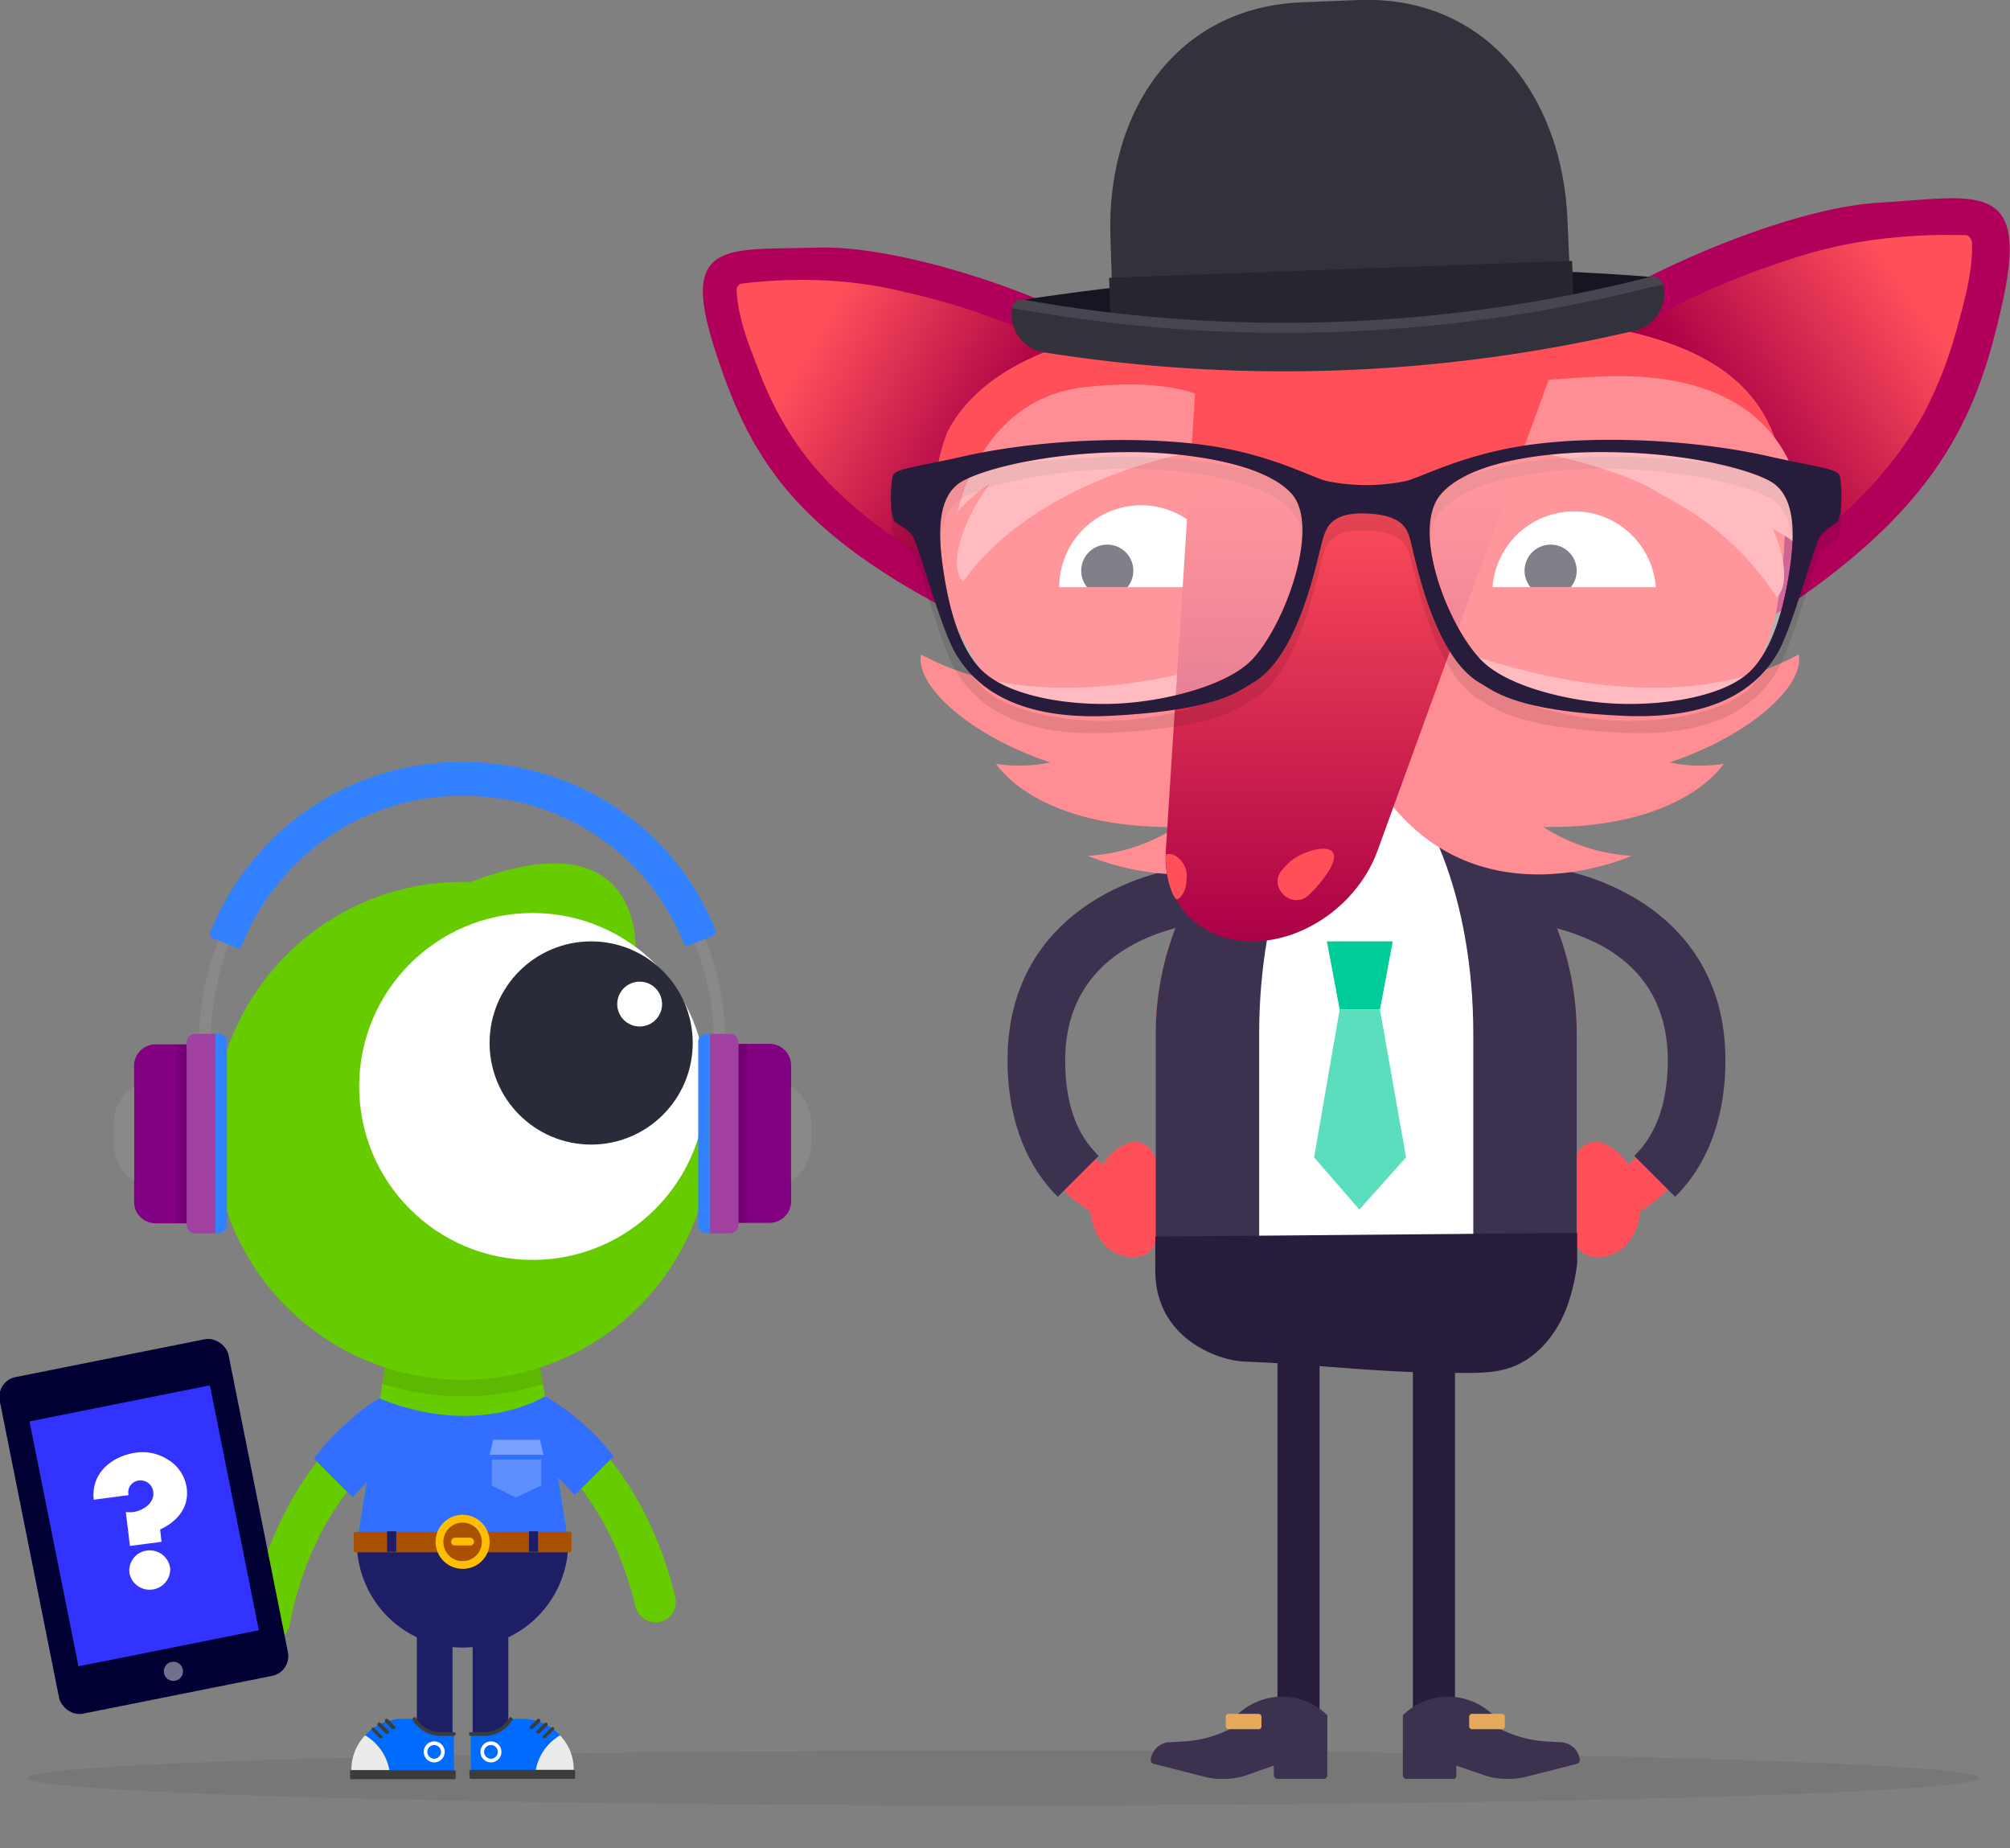 <?xml version="1.0" encoding="UTF-8"?>
<svg xmlns="http://www.w3.org/2000/svg" xmlns:xlink="http://www.w3.org/1999/xlink" id="homepage-hero" width="439.3" height="403.8">
  <rect width="100%" height="100%" fill="#808080" stroke="none"/>
  <defs>
    <style>.cls-1{fill:none}.cls-18{opacity:.1}.cls-3{fill:#ff505a}.cls-7{fill:#3c3250}.cls-8{fill:#fff}.cls-11{fill:#271c3c}.cls-12{fill:#e6aa5a}.cls-13{fill:#ff8e94}.cls-15{fill:#292c38}.cls-21{fill:#32323c}.cls-24{fill:#6c0}.cls-25{fill:#326eff}.cls-28{fill:#1e1e66}.cls-29{fill:#006cff}.cls-30{fill:#ebebeb}.cls-31{fill:#3c3c3b}.cls-32{fill:#a95100}.cls-33{fill:#ffbe00}.cls-37{fill:#8b8987}.cls-38{fill:#a140a1}.cls-39{fill:#3282ff}.cls-40{fill:#820082}</style>
    <linearGradient id="linear-gradient" x1="164.85" y1="68.49" x2="217.27" y2="98.97" gradientUnits="userSpaceOnUse">
      <stop offset=".22" stop-color="#ff505a"></stop>
      <stop offset="1" stop-color="#aa0046"></stop>
    </linearGradient>
    <linearGradient id="linear-gradient-2" x1="431.2" y1="57.09" x2="376.86" y2="94.8" xlink:href="#linear-gradient"></linearGradient>
    <clipPath id="clip-path">
      <path class="cls-1" d="M326.2 128.3a17.9 17.9 0 0 1 35.7 0z"></path>
    </clipPath>
    <clipPath id="clip-path-2">
      <path class="cls-1" d="M231.5 128.3a17.9 17.9 0 0 1 35.8 0z"></path>
    </clipPath>
    <linearGradient id="linear-gradient-3" x1="272.75" y1="79.1" x2="272.75" y2="205.67" gradientTransform="matrix(1 0 -.21 1 43.67 .76)" xlink:href="#linear-gradient"></linearGradient>
  </defs>
  <ellipse cx="219.3" cy="388.5" rx="213.3" ry="6" style="isolation:isolate" opacity=".1" fill="#282d39"></ellipse>
  <g id="Foxy">
    <path id="body" class="cls-3" d="M298.6 164.4a64.1 64.1 0 0 0-46 61.5v48.6h92v-48.6a64.1 64.1 0 0 0-46-61.5z"></path>
    <path class="cls-3" d="M374.5 231.7c0-30.8-27.5-40.5-42.1-41.3l-.5 9.7a46.9 46.9 0 0 1 16.8 4.8c10.7 5.5 16.1 14.5 16.1 26.8s-4.5 19.2-8.9 22.8a12.6 12.6 0 0 0-5.2-4.6 4.7 4.7 0 0 0-6.5 3.9v16.4a4.3 4.3 0 0 0 3.4 4.3 7 7 0 0 0 3.8-.1c4.1-1 6.7-5 7.1-9.7 7.9-4.8 16-14.8 16-33zm-128.3 18.2a12.3 12.3 0 0 0-5.3 4.6c-4.4-3.6-8.8-10.3-8.8-22.8 0-29.3 31.5-31.5 32.8-31.6l-.5-9.7c-14.5.8-42.1 10.5-42.1 41.3 0 18.2 8.1 28.2 16 33 .5 4.7 3.1 8.7 7.1 9.7a7 7 0 0 0 3.8.1 4.1 4.1 0 0 0 3.4-4.3v-16.4a4.6 4.6 0 0 0-6.4-3.9z"></path>
  </g>
  <path id="head" class="cls-3" d="M390.2 110.2c0 37.7-8.4 65.2-92 65.2-71.1 0-94-27.5-94-65.2a42.1 42.1 0 0 1 2.8-15.8c.4-.9-.5.9 0 0 10.8-20.8 44.4-26.3 90.2-26.3 50.8 0 85 3.5 91.8 31.1a46.3 46.3 0 0 1 1.2 11z"></path>
  <g id="fox-ears">
    <path d="M204.2 110.2a42.1 42.1 0 0 1 2.8-15.8c-.5.9.4-.9 0 0 5.7-11 17.8-17.7 34.7-21.6-14.3-9-45.5-19.3-63.2-18.7-19.3.6-29.9-1.9-22.5 21.5s16.7 39.7 51.9 58a71.3 71.3 0 0 1-3.7-23.4zm206.4-65.9c-19.1 1.1-51.2 14.7-66.8 26 24.7 3.2 40.8 10.9 45.2 28.9a46.3 46.3 0 0 1 1.2 11 114.1 114.1 0 0 1-2.1 24c35.5-23.3 44.1-43 49.6-68.3 5.9-26.8-5.7-22.9-27.1-21.6z" fill="#b1005a"></path>
    <path d="M204.2 110.2a42.1 42.1 0 0 1 2.8-15.8c-.5.9.4-.9 0 0 4.5-8.6 12.9-14.6 24.5-18.7a149.2 149.2 0 0 0-33.8-11.9 90.5 90.5 0 0 0-17.1-2.5 106.4 106.4 0 0 0-18.7.7 1.5 1.5 0 0 0-.9 1.6c.3 5.8 2.6 11.6 4.7 17a75.1 75.1 0 0 0 7.5 15c7.9 12.1 19.7 20.9 32.1 28a83.6 83.6 0 0 1-1.1-13.4z" fill="url(#linear-gradient)"></path>
    <path d="M431 53c-.1-.6-.5-1.5-1.3-1.6a121.4 121.4 0 0 0-20.8 1.1 101.8 101.8 0 0 0-18.7 4.5 173 173 0 0 0-34.3 15.4c17.8 4.1 29.4 11.9 33.1 26.8a46.3 46.3 0 0 1 1.2 11c0 4.3-.1 8.6-.5 12.7 12.4-8.9 23.8-19.5 31-33a89.8 89.8 0 0 0 6.8-17.4c1.7-6.2 3.7-13 3.5-19.5z" fill="url(#linear-gradient-2)"></path>
  </g>
  <g id="suit">
    <path id="jacket" class="cls-7" d="M298.6 164.4a64.1 64.1 0 0 0-46 61.5v48.6h92v-48.6a64.1 64.1 0 0 0-46-61.5z"></path>
    <path id="shirt" class="cls-8" d="M298.6 164.4c-13.5 7.8-23.4 32.4-23.4 61.5v48.6H322v-48.6c0-29.1-9.9-53.7-23.4-61.5z"></path>
    <path id="arm-r" class="cls-7" d="M333.7 189h-1.5l-.6 12.5h1.4a48.3 48.3 0 0 1 16.2 4.7c10.1 5.2 15.3 13.8 15.3 25.5 0 8.6-2.2 15.3-6.4 19.9l-.9 1 8.9 8.9 1-1c6.5-7 10-17 10-28.8 0-31.9-28.4-41.9-43.4-42.7z"></path>
    <path id="arm-l" class="cls-7" d="M263.6 189c-15 .8-43.4 10.8-43.4 42.7 0 11.8 3.5 21.8 10 28.8l1 1 8.9-8.9-.9-1c-4.3-4.6-6.4-11.3-6.4-19.9 0-27.9 30.2-30.1 31.5-30.2h1.4l-.7-12.6z"></path>
    <g id="tie">
      <path fill="#0c9" d="M301.6 220.6h-8.8l-2.8-14.9h14.4l-2.8 14.9z"></path>
      <path fill="#5adebd" d="M301.6 220.6h-8.8l-5.6 32.3 9.9 11.4 10.2-11.4-5.7-32.3z"></path>
    </g>
  </g>
  <g id="trousers">
    <path id="leg-right" class="cls-11" d="M308.8 281.9h9.2v94.55h-9.2z"></path>
    <path id="leg-left" class="cls-11" d="M279.2 281.9h9.2v94.55h-9.2z"></path>
    <path id="pants" class="cls-11" d="M344.7 276a42.3 42.3 0 0 1-2.1 9.2c-2.1 5.9-6.3 11.3-12.1 13.5-3.5 1.3-7.2 1.3-10.9 1.3-17.6.1-30.3-1.8-47.9-2.5-4.8-.2-19.2-4.6-19.2-19.9v-7.4l92.2-.8z"></path>
    <path class="cls-7" d="M290.1 374.8a14.1 14.1 0 0 0-19.8 0v2.2a25.8 25.8 0 0 1-11.2 3.5l-3.7.2a4.3 4.3 0 0 0-3.9 3.9.8.8 0 0 0 .6.8l11 2.8a14.2 14.2 0 0 0 4.2.5 15.9 15.9 0 0 0 5.7-1l5.4-1.9v2.1a.8.8 0 0 0 .8.8h10.1a.8.8 0 0 0 .8-.8v-13.1z"></path>
    <rect class="cls-12" x="267.9" y="374.5" width="7.8" height="3.35" rx=".6"></rect>
    <path class="cls-7" d="M306.6 374.8a14.1 14.1 0 0 1 19.8 0v2.2a26.2 26.2 0 0 0 11.2 3.5l3.7.2a4.4 4.4 0 0 1 4 3.9 1 1 0 0 1-.6.8l-11 2.8a15.1 15.1 0 0 1-4.2.5 15.6 15.6 0 0 1-5.7-1l-5.5-1.9v2.1a.7.7 0 0 1-.8.8h-10a.8.8 0 0 1-.9-.8v-13.1z"></path>
    <rect class="cls-12" x="321.1" y="374.5" width="7.8" height="3.35" rx=".6"></rect>
  </g>
  <g id="tash">
    <path class="cls-13" d="M393.1 143c-36.3 19.9-90.1-7.3-90.1-7.3v38.7c20.7 27.6 53.6 12.6 53.6 12.6a39.9 39.9 0 0 1-19.3-6.3c30.8.4 39.4-13.8 39.4-13.8a32.7 32.7 0 0 1-11.8-.3c18.1-6.1 29.6-17 28.2-23.6zm-191.8 0c36.4 19.9 90.2-7.3 90.2-7.3v38.7C270.8 202 237.8 187 237.8 187a39.5 39.5 0 0 0 19.3-6.3c-30.8.4-39.4-13.8-39.4-13.8a32.7 32.7 0 0 0 11.8-.3c-18.1-6.1-29.5-17-28.2-23.6z" id="tash-2" data-name="tash"></path>
  </g>
  <g id="reading-glasses">
    <g id="normal-eyes">
      <g clip-path="url(#clip-path)">
        <path class="cls-8" d="M326.2 128.3a17.9 17.9 0 0 1 35.7 0z"></path>
        <circle class="cls-15" cx="338.9" cy="124.7" r="5.7"></circle>
      </g>
      <g clip-path="url(#clip-path-2)">
        <path class="cls-8" d="M231.5 128.3a17.9 17.9 0 0 1 35.8 0z"></path>
        <circle class="cls-15" cx="242" cy="124.7" r="5.7"></circle>
      </g>
      <path id="eyebrow-right" class="cls-13" d="M387.5 115.6a24.7 24.7 0 0 1 6.8 4.9s5.4-38.2-40.3-38.3c-10.2-.1-39.2 3-39.2 3l6.4 4.1 6.2 7.8s20.7 3.2 32.5 9.1l8.6 4.9a63.1 63.1 0 0 1 19.8 19.4c2.4-2.1 2.2-7.9-.8-14.9z"></path>
      <path id="eyebrow-left" class="cls-13" d="M244.4 84.6c-29.2-2.7-35.1 27.2-35.1 27.2a34.7 34.7 0 0 1 7-6.1c-6.8 9.3-8.8 18.5-5.8 21.4 16.8-23.6 52.6-28.9 52.6-28.9z"></path>
      <path class="cls-13" d="M235.1 84.9s20.4-3.5 30.7 3.3l-.9 3s.8-2.4 7.7 5.7c0 0-9.5.2-25.8 5.5z"></path>
      <g id="nose">
        <path id="nose-2" data-name="nose" d="M273.7 205.7c-11.6 0-19.7-8.5-18.9-19.9l6.8-106.2h78.1l-38.6 106.2c-4.1 11.4-15.7 19.9-27.4 19.9z" fill="url(#linear-gradient-3)"></path>
        <path id="nostril-2" class="cls-3" d="M256.8 196.2c.7 1 2.2-1.2 2.4-2.7s.1-.9.1-1.4.1-.4.1-.6c.1-2.8-2.6-5.5-4.6-4.8 0 0-.2 6 2 9.5z"></path>
        <path id="nostril-1" class="cls-3" d="M287.5 194.1c10.5-11.9-2.2-9.2-5.9-5.5l-.3.3-1 1.1c-3.4 3.7 2 9 5.7 5.6l1-1z"></path>
      </g>
    </g>
    <path id="frame" class="cls-18" d="M402 107.5c-.6-1.4-5.3-1.8-15.9-4.2-17.2-3.8-38.4-4.4-52.5-2.3s-22.7 6.9-26.3 7.8a43.3 43.3 0 0 1-8.7.9 43.9 43.9 0 0 1-8.7-.9c-3.5-.9-12.1-5.8-26.2-7.8s-35.3-1.5-52.6 2.3c-10.6 2.4-15.3 2.8-15.9 4.2s-.9 9.4.6 10.4 2.5 1.4 3.7 3 6 19.9 9.3 25.5 11.1 14.9 34.1 13.7 27.5-5.2 30.9-7.2c10.4-6.1 14.2-27.9 15.4-31.7.7-2.2 1.8-5.6 9.4-5.3s8.8 3.1 9.5 5.3c1.1 3.8 5 25.6 15.3 31.7 3.4 2 8 6 31 7.2s30.8-8.1 34.1-13.7 8.1-23.9 9.3-25.5 2.2-1.9 3.6-3 1.2-9.1.6-10.4zm-128.7 40.7c-5.9 5.7-19.8 9-30.3 9.3s-23.1-2-28.6-7.6-7.5-16.2-8.4-22.8-1.3-15.2 4.4-18.3 19.9-6.2 35.3-6.4c11.2-.1 30.4 2 36.7 9.3s-1.8 29.2-9.1 36.5zm118-21.1c-.9 6.6-3 17.2-8.4 22.8s-18.2 7.9-28.7 7.6-24.4-3.6-30.2-9.3c-7.4-7.3-15.8-28.8-9.1-36.5s25.5-9.4 36.7-9.3c15.3.2 29.5 3.3 35.2 6.4s5.4 11.6 4.5 18.3z"></path>
    <path id="lenses" d="M273.3 144.5c-5.9 5.7-19.8 9-30.3 9.3s-23.1-1.9-28.6-7.5-7.5-16.3-8.4-22.9-1.3-15.2 4.4-18.3 19.9-6.2 35.3-6.3c11.2-.2 30.4 1.9 36.7 9.2s-1.8 29.3-9.1 36.5zm118-21.1c-.9 6.6-3 17.2-8.4 22.9s-18.2 7.8-28.7 7.5-24.4-3.6-30.2-9.3c-7.4-7.2-15.8-28.7-9.1-36.5s25.5-9.4 36.7-9.2c15.3.1 29.5 3.2 35.2 6.3s5.4 11.7 4.5 18.3z" opacity=".4" fill="#fff"></path>
    <path id="frame-2" data-name="frame" class="cls-11" d="M402 103.8c-.6-1.4-5.3-1.8-15.9-4.2-17.2-3.8-38.4-4.4-52.5-2.3s-22.7 6.9-26.3 7.8a43.3 43.3 0 0 1-8.7.9 43.9 43.9 0 0 1-8.7-.9c-3.5-.9-12.1-5.8-26.2-7.8s-35.3-1.5-52.6 2.3c-10.6 2.4-15.3 2.8-15.9 4.2s-.9 9.4.6 10.4 2.5 1.4 3.7 3 6 19.9 9.3 25.5 11.1 14.9 34.1 13.7 27.5-5.2 30.9-7.2c10.4-6 14.2-27.9 15.4-31.7.7-2.2 1.8-5.6 9.4-5.3s8.8 3.1 9.5 5.3c1.1 3.8 5 25.7 15.3 31.7 3.4 2 8 6.1 31 7.2s30.8-8.1 34.1-13.7 8.1-23.9 9.3-25.5 2.2-1.9 3.6-3 1.2-9.1.6-10.4zm-128.7 40.7c-5.9 5.7-19.8 9-30.3 9.3s-23.1-1.9-28.6-7.5-7.5-16.3-8.4-22.9-1.3-15.2 4.4-18.3 19.9-6.2 35.3-6.3c11.2-.2 30.4 1.9 36.7 9.2s-1.8 29.3-9.1 36.5zm118-21.1c-.9 6.6-3 17.2-8.4 22.9s-18.2 7.8-28.7 7.5-24.4-3.6-30.2-9.3c-7.4-7.2-15.8-28.7-9.1-36.5s25.5-9.4 36.7-9.2c15.3.1 29.5 3.2 35.2 6.3s5.4 11.7 4.5 18.3z"></path>
  </g>
  <g id="bowler-hat">
    <path id="inside" d="M361.1 60.6l-1.6-.2A605.2 605.2 0 0 0 225 65.3l-1.4.3.2 5.8 137.5-5z" fill="#161622"></path>
    <path id="hat" class="cls-21" d="M343 57.6l-100 3.6-.3-9.2c-1-27.6 14.4-50.5 42-51.5L297 0c27.6-1 44.6 20.8 45.6 48.4z"></path>
    <path id="band" fill="#262631" d="M344.1 71.2l-101.2 3.7-.5-14.2L343.6 57l.5 14.2z"></path>
    <path id="rim" class="cls-21" d="M357.1 72.3A334.9 334.9 0 0 1 228.2 77a8.4 8.4 0 0 1-7-9.7 327.1 327.1 0 0 0 142.3-5.2 8.4 8.4 0 0 1-6.4 10.2z"></path>
    <path id="rim-top" d="M363.5 62.1a327.1 327.1 0 0 1-142.3 5.2 2.1 2.1 0 0 1 2.6-1.8 324.2 324.2 0 0 0 136.9-5 2.4 2.4 0 0 1 2.8 1.6z" fill="#46464f"></path>
  </g>
  <path class="cls-24" d="M138.9 207.9s2.3-32.2-40.5-13.3l-15.6 9.8z"></path>
  <path id="torso" class="cls-24" d="M117.3 293.9H84.9l-6.9 43h46.2l-6.9-43z"></path>
  <path id="arms" class="cls-24" d="M58.9 358.7h-.8a4.5 4.5 0 0 1-3.6-5.3c2.7-14.2 8.7-27.1 16.7-36.3S90.4 302 101.6 302c20.7 0 39.2 18.9 46 47a4.5 4.5 0 0 1-3.3 5.4 4.6 4.6 0 0 1-5.4-3.3c-5.8-24-20.8-40.1-37.3-40.1s-33.4 18.1-38.3 44.1a4.5 4.5 0 0 1-4.4 3.6z"></path>
  <path id="shadow" class="cls-18" d="M84.9 293.9l-1.3 8.5a56.2 56.2 0 0 0 17.5 2.7 57.3 57.3 0 0 0 17.6-2.7l-1.4-8.5z"></path>
  <circle id="head-2" data-name="head" class="cls-24" cx="101.1" cy="247.1" r="54.4"></circle>
  <g id="t-shirt">
    <path class="cls-25" d="M83 305.6c-2.6 1.1-8.1 5.8-11.8 9.9-.9 1-1.7 2.1-2.6 3.2l8.5 8.5q1.4-1.6 3-3.3l-2.1 13h46.2l-2.2-14c1.2 1.2 2.4 2.4 3.6 3.8l8.5-8.5a51.2 51.2 0 0 0-15-13.1s-14.3 9.3-36.1.5z"></path>
    <path fill="#79a0ff" d="M118.8 317.9H107l.8-3.3H118l.8 3.3z"></path>
    <path fill="#5f8eff" d="M118.3 324.6l-5.6 2.6-5.2-2.6v-6.7h10.8v6.7z"></path>
    <path class="cls-25" d="M107.5 317.9h10.8v1.02h-10.8z"></path>
  </g>
  <g id="trainers">
    <g id="legs-feet">
      <path id="leg-right-2" data-name="leg-right" class="cls-28" d="M91.1 351h7.8v28.67h-7.8z"></path>
      <path id="leg-right-3" data-name="leg-right" class="cls-28" d="M103.3 351h7.8v28.67h-7.8z"></path>
    </g>
    <path id="upper-jeans" class="cls-28" d="M78 336.9a23 23 0 0 0 23.1 23.1 23 23 0 0 0 23.1-23.1z"></path>
    <g id="trainers-2" data-name="trainers">
      <path class="cls-29" d="M122.4 379.2a11 11 0 0 0-8.2-3.6h-2.6a6.5 6.5 0 0 1-5.7 3.3h-3v7.9h14.2a11.1 11.1 0 0 1 5.3-7.6z"></path>
      <path class="cls-30" d="M122.4 379.2a11.1 11.1 0 0 0-5.3 7.6h8.3a10.8 10.8 0 0 0-3-7.6z"></path>
      <rect class="cls-31" x="102.6" y="386.8" width="23.1" height="1.98" rx=".3" transform="rotate(-180 114.15 387.75)"></rect>
      <path class="cls-31" d="M118 375.7c-.2-.2-.5-.2-.6 0l-1.5 1.5a.4.4 0 0 0 0 .6h.5l1.6-1.5a.6.6 0 0 0 0-.6zm1.6.8a.6.6 0 0 0-.6 0l-1.7 1.7a.4.4 0 0 0 0 .6h.6l1.7-1.7a.6.6 0 0 0 0-.6zm1.4 1a.3.3 0 0 0-.5 0l-1.8 1.8a.3.3 0 0 0 0 .5h.5l1.8-1.8a.3.3 0 0 0 0-.5zm-15.1 1.8h-3a.4.4 0 0 1 0-.8h3a6.3 6.3 0 0 0 5.4-3.1c.1-.2.3-.3.5-.1a.4.4 0 0 1 .2.5 7.1 7.1 0 0 1-6.1 3.5z"></path>
      <circle class="cls-8" cx="107.3" cy="382.8" r="2.3"></circle>
      <circle class="cls-29" cx="107.3" cy="382.8" r="1.5"></circle>
      <path class="cls-29" d="M79.8 379.2a11 11 0 0 1 8.2-3.6h2.6a6.5 6.5 0 0 0 5.7 3.3h2.9v7.9H85.1a11.1 11.1 0 0 0-5.3-7.6z"></path>
      <path class="cls-30" d="M79.8 379.2a11.1 11.1 0 0 1 5.3 7.6h-8.3a10.8 10.8 0 0 1 3-7.6z"></path>
      <rect class="cls-31" x="76.5" y="386.8" width="23.1" height="1.98" rx=".3"></rect>
      <path class="cls-31" d="M84.2 376.3l1.5 1.5h.6a.4.4 0 0 0 0-.6l-1.5-1.5a.4.4 0 0 0-.6 0 .6.6 0 0 0 0 .6zm-1.6.8l1.7 1.7h.6a.4.4 0 0 0 0-.6l-1.7-1.7a.4.4 0 0 0-.6.6zm-1.4.9l1.8 1.8h.5a.3.3 0 0 0 0-.5l-1.8-1.8a.4.4 0 0 0-.5.5zm15.1 1.3h2.9a.4.4 0 0 0 0-.8h-2.9a6.3 6.3 0 0 1-5.4-3.1c-.1-.2-.3-.3-.5-.1a.4.4 0 0 0-.2.5 7.1 7.1 0 0 0 6.1 3.5z"></path>
      <circle class="cls-8" cx="94.9" cy="382.8" r="2.3"></circle>
      <circle class="cls-29" cx="94.9" cy="382.8" r="1.5"></circle>
    </g>
    <g id="belt">
      <rect id="belt-2" data-name="belt" class="cls-32" x="77.3" y="334.6" width="47.6" height="4.49" rx=".4" transform="rotate(-180 101.1 336.9)"></rect>
      <path id="loop-2" class="cls-28" d="M84.6 334.6h2v4.49h-2z"></path>
      <path id="loop-1" class="cls-28" d="M115.6 334.6h2v4.49h-2z"></path>
      <g id="buckle">
        <path class="cls-32" d="M101.1 332.7a4.2 4.2 0 1 0 4.2 4.2 4.2 4.2 0 0 0-4.2-4.2z"></path>
        <path class="cls-33" d="M101.1 342.8a5.9 5.9 0 1 1 5.9-5.9 5.8 5.8 0 0 1-5.9 5.9zm0-10.1a4.2 4.2 0 1 0 4.2 4.2 4.2 4.2 0 0 0-4.2-4.2z"></path>
        <path class="cls-33" d="M102.7 337.7h-3.2a.8.8 0 0 1-.9-.8.9.9 0 0 1 .9-.9h3.2a.9.9 0 0 1 .9.9.8.8 0 0 1-.9.8z"></path>
      </g>
    </g>
  </g>
  <g id="big-eye">
    <circle class="cls-8" cx="116.4" cy="237.4" r="37.9"></circle>
    <circle class="cls-15" cx="129.2" cy="227.9" r="22.2"></circle>
    <circle class="cls-8" cx="139.8" cy="219.4" r="4.9"></circle>
  </g>
  <g id="tablet">
    <rect id="device" x="6.1" y="296" width="51" height="75.01" rx="4.4" transform="rotate(-11.3 31.736 334.353)" fill="#003"></rect>
    <path id="screen" transform="rotate(-11.3 31.736 334.353)" fill="#33f" d="M11.6 306.1h40.2v54.57H11.6z"></path>
    <circle id="home-button" cx="37.9" cy="365.2" r="2.1" fill="#71718d"></circle>
    <path id="_" data-name="?" class="cls-8" d="M27.5 330.4a8.5 8.5 0 0 0 1.6 0c2.1-.3 4.7-1.9 4.4-4.4a2.8 2.8 0 0 0-3.1-2.5 2.6 2.6 0 0 0-2.3 3.2l-7.6 1c-.7-5.8 4-9.6 9.3-10.3a10.3 10.3 0 0 1 7 1.6 8.6 8.6 0 0 1 4 6.1c.6 4.3-2.1 7.4-5.8 9.1l.3 2.7-6.9.9zm9.7 12.3a4.5 4.5 0 0 1-8.9 1.1 4.4 4.4 0 0 1 3.9-5 4.5 4.5 0 0 1 5 3.9z"></path>
  </g>
  <path class="cls-37" d="M158.6 229h-2.5v-1.4c-.4-16.1-6.5-30.6-17.1-40.9a54.2 54.2 0 0 0-37.9-15.3c-15 0-28.8 5.3-39 15.9S46.5 211.6 46 226.7v2.3h-2.5v-2a62 62 0 0 1 16.8-41.5c10.7-11 25.2-16.6 40.8-16.6a56.6 56.6 0 0 1 39.6 16c11.1 10.7 17.5 25.9 17.9 42.6z"></path>
  <path class="cls-38" d="M157 225.9h4.4v43.6H157a1.9 1.9 0 0 1-1.9-1.9v-39.8a1.9 1.9 0 0 1 1.9-1.9z" transform="rotate(-180 158.25 247.7)"></path>
  <path class="cls-39" d="M154.5 269.5h.6v-43.6h-.6a1.8 1.8 0 0 0-1.9 1.9v39.8a1.8 1.8 0 0 0 1.9 1.9z"></path>
  <path class="cls-40" d="M166.1 228.2h6.8v39.1h-6.8a4.7 4.7 0 0 1-4.7-4.7v-29.8a4.7 4.7 0 0 1 4.7-4.6z" transform="rotate(-180 167.15 247.7)"></path>
  <path class="cls-37" d="M177.3 245.3v4.8a9.4 9.4 0 0 1-4.4 7.9v-20.6a9.4 9.4 0 0 1 4.4 7.9z"></path>
  <path class="cls-18" d="M161.4 228.2h2.1v39.1h-2.1z"></path>
  <path class="cls-38" d="M42.7 225.9h4.4v43.6h-4.4a1.9 1.9 0 0 1-1.9-1.9v-39.8a1.9 1.9 0 0 1 1.9-1.9z"></path>
  <path class="cls-39" d="M47.7 269.5h-.6v-43.6h.6a1.8 1.8 0 0 1 1.9 1.9v39.8a1.8 1.8 0 0 1-1.9 1.9z"></path>
  <path class="cls-40" d="M34 228.2h6.8v39.1H34a4.7 4.7 0 0 1-4.7-4.7v-29.8a4.7 4.7 0 0 1 4.7-4.6z"></path>
  <path class="cls-37" d="M24.9 245.3v4.8a9.2 9.2 0 0 0 4.4 7.9v-20.6a9.2 9.2 0 0 0-4.4 7.9z"></path>
  <path class="cls-18" d="M38.7 228.2h2.1v39.1h-2.1z"></path>
  <path class="cls-39" d="M150.6 206.6a1 1 0 0 1-1.2-.6c-8-19.8-26.9-32.1-48.3-32.1a51.5 51.5 0 0 0-29.9 9.4 52.6 52.6 0 0 0-18.3 23.2.9.9 0 0 1-1.2.6l-5.2-2.1a.9.9 0 0 1-.6-1.2 60.2 60.2 0 0 1 21-26.6 58.8 58.8 0 0 1 34.2-10.7c24.5 0 46.1 14 55.3 36.8a.9.9 0 0 1-.6 1.2z"></path>
</svg>
